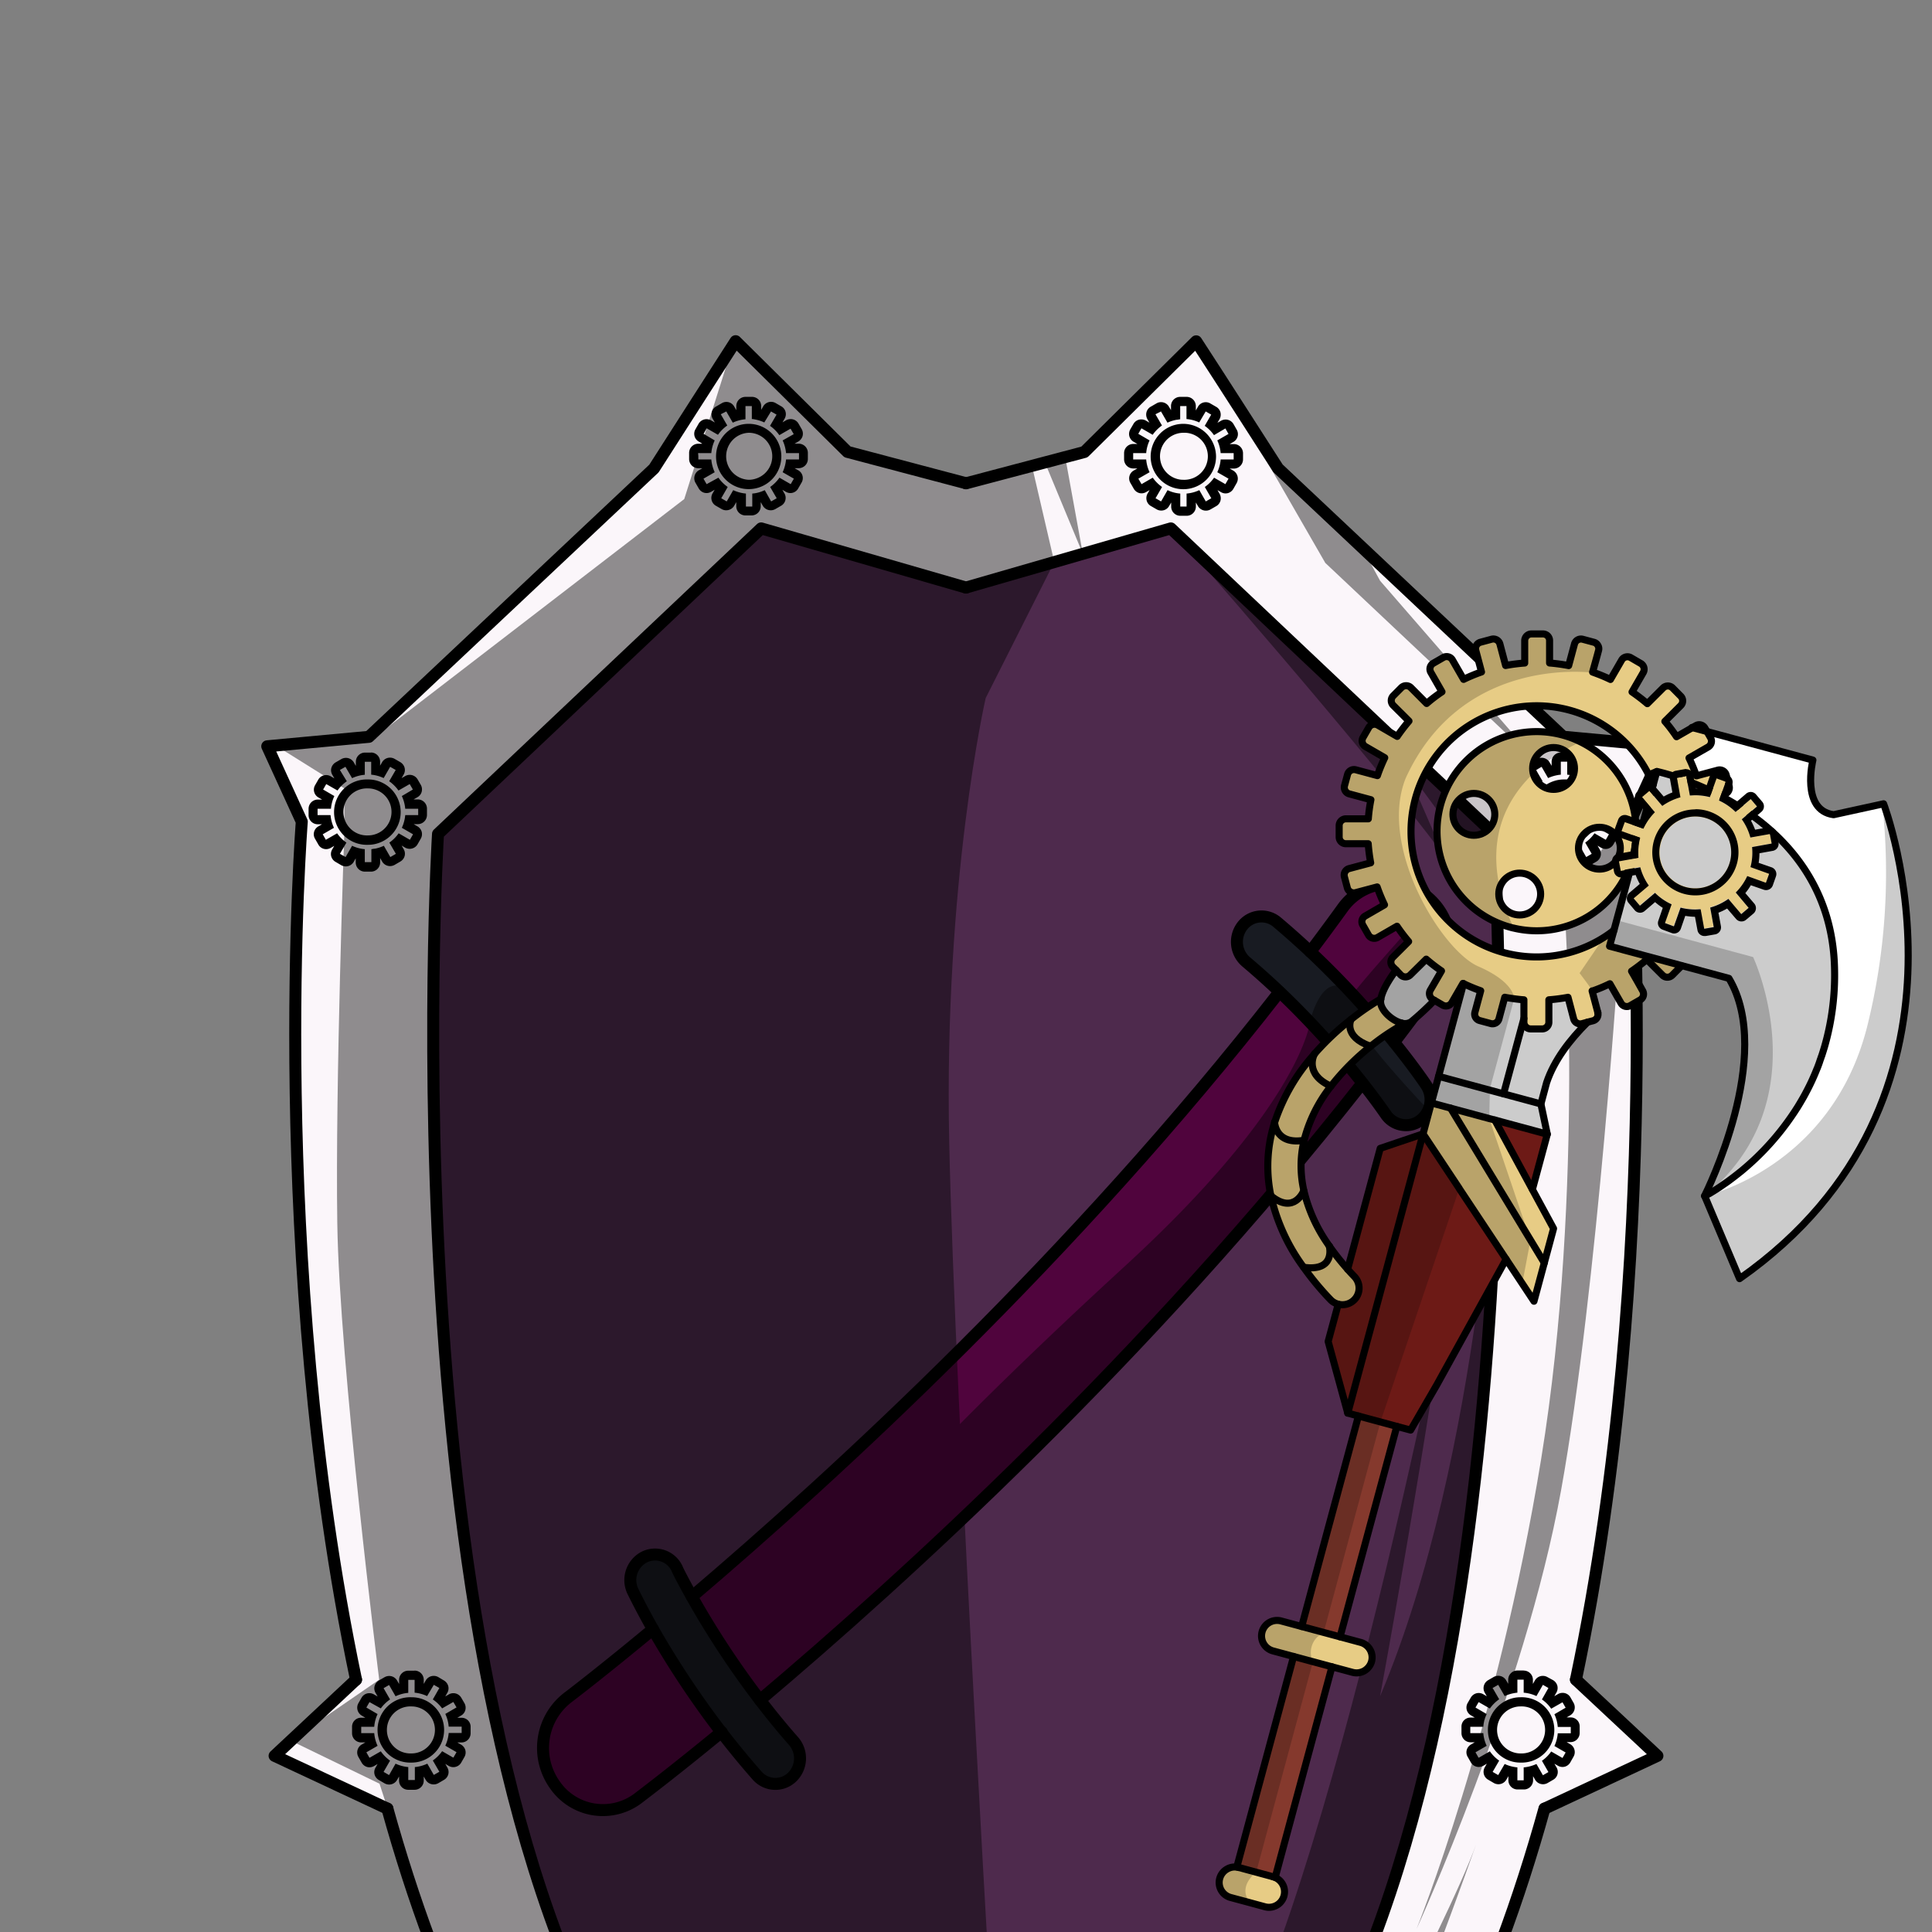 <svg xmlns="http://www.w3.org/2000/svg" viewBox="0 0 432 432">
  <rect x="0" y="0" width="432" height="432" fill="#808080" stroke="none"/>
  <defs>
    <style>.GUNDAN_WEAPON_WEAPON_BACK_GUNDAN_WEAPON-06_cls-1{isolation:isolate;}.GUNDAN_WEAPON_WEAPON_BACK_GUNDAN_WEAPON-06_cls-2{fill:#50043d;}.GUNDAN_WEAPON_WEAPON_BACK_GUNDAN_WEAPON-06_cls-3{fill:#181b22;}.GUNDAN_WEAPON_WEAPON_BACK_GUNDAN_WEAPON-06_cls-4{fill:#fbf6fa;}.GUNDAN_WEAPON_WEAPON_BACK_GUNDAN_WEAPON-06_cls-5{fill:#4e2a4d;}.GUNDAN_WEAPON_WEAPON_BACK_GUNDAN_WEAPON-06_cls-13,.GUNDAN_WEAPON_WEAPON_BACK_GUNDAN_WEAPON-06_cls-6{fill:none;stroke:#000;stroke-linecap:round;stroke-linejoin:round;}.GUNDAN_WEAPON_WEAPON_BACK_GUNDAN_WEAPON-06_cls-6{stroke-width:2.68px;}.GUNDAN_WEAPON_WEAPON_BACK_GUNDAN_WEAPON-06_cls-7{opacity:0.43;}.GUNDAN_WEAPON_WEAPON_BACK_GUNDAN_WEAPON-06_cls-14,.GUNDAN_WEAPON_WEAPON_BACK_GUNDAN_WEAPON-06_cls-7{mix-blend-mode:multiply;}.GUNDAN_WEAPON_WEAPON_BACK_GUNDAN_WEAPON-06_cls-8{fill:#e7cc85;}.GUNDAN_WEAPON_WEAPON_BACK_GUNDAN_WEAPON-06_cls-9{fill:#85392d;}.GUNDAN_WEAPON_WEAPON_BACK_GUNDAN_WEAPON-06_cls-10{fill:#6d1a16;}.GUNDAN_WEAPON_WEAPON_BACK_GUNDAN_WEAPON-06_cls-11{fill:#ccc;}.GUNDAN_WEAPON_WEAPON_BACK_GUNDAN_WEAPON-06_cls-12{fill:#fff;}.GUNDAN_WEAPON_WEAPON_BACK_GUNDAN_WEAPON-06_cls-13{stroke-width:1.58px;}.GUNDAN_WEAPON_WEAPON_BACK_GUNDAN_WEAPON-06_cls-14{opacity:0.2;}</style>
  </defs>
  <g class="GUNDAN_WEAPON_WEAPON_BACK_GUNDAN_WEAPON-06_cls-1">
    <g id="Shield">
      <path class="GUNDAN_WEAPON_WEAPON_BACK_GUNDAN_WEAPON-06_cls-2" d="M126.93,379.63A14.22,14.22,0,0,0,124,399a13.05,13.05,0,0,0,18.71,3.08c1-.78,7.84-5.92,18.65-14.82a204.53,204.53,0,0,1-15.29-23C134.34,374,127.2,379.43,126.93,379.63Z" />
      <path class="GUNDAN_WEAPON_WEAPON_BACK_GUNDAN_WEAPON-06_cls-2" d="M318.86,200.34a13.07,13.07,0,0,0-18.75,2.77Q296.57,208,293,212.8A201.55,201.55,0,0,1,311.68,233h0c3.35-4.37,6.62-8.78,9.85-13.24A14.24,14.24,0,0,0,318.86,200.34Z" />
      <path class="GUNDAN_WEAPON_WEAPON_BACK_GUNDAN_WEAPON-06_cls-2" d="M286.08,221.8C240,281,186.48,330,154.73,357a197.42,197.42,0,0,0,15.2,23.14c31.92-26.93,86.44-76.5,134.7-137.95A192.41,192.41,0,0,0,286.08,221.8Z" />
      <path class="GUNDAN_WEAPON_WEAPON_BACK_GUNDAN_WEAPON-06_cls-3" d="M169.93,380.14A197.42,197.42,0,0,1,154.73,357c-2.1-3.76-3.22-6.09-3.27-6.2a5.42,5.42,0,0,0-7.37-2.63,5.81,5.81,0,0,0-2.54,7.65c.17.33,1.68,3.52,4.49,8.48a204.53,204.53,0,0,0,15.29,23c2.42,3.19,5.09,6.46,8,9.72a5.42,5.42,0,0,0,4.09,1.86,5.34,5.34,0,0,0,3.71-1.49,5.86,5.86,0,0,0,.35-8.08C174.73,386.24,172.22,383.16,169.93,380.14Z" />
      <path class="GUNDAN_WEAPON_WEAPON_BACK_GUNDAN_WEAPON-06_cls-3" d="M318.9,242.68c-.24-.35-2.75-4.1-7.22-9.64A201.55,201.55,0,0,0,293,212.8c-2.33-2.18-4.8-4.39-7.4-6.58a5.39,5.39,0,0,0-7.76.85,5.87,5.87,0,0,0,.81,8c2.62,2.21,5.13,4.46,7.48,6.69a192.41,192.41,0,0,1,18.55,20.39c3.29,4.18,5.12,6.89,5.2,7a5.43,5.43,0,0,0,4.53,2.47,5.25,5.25,0,0,0,3.13-1A5.85,5.85,0,0,0,318.9,242.68Z" />
      <path class="GUNDAN_WEAPON_WEAPON_BACK_GUNDAN_WEAPON-06_cls-4" d="M372.24,166.87l-7.72,16.86s7.68,97.56-12.13,191.85l18.21,17-25.22,11.8c-11.34,40.69-28.7,78.74-55,105.63-16.25-13.74-19.76-15.94-19.76-15.94H161.42s-3.51,2.2-19.76,15.94c-26.34-26.89-43.7-64.94-55-105.63L61.4,392.61l18.21-17C59.8,281.29,67.48,183.73,67.48,183.73l-7.72-16.86,22.72-2.11,63.75-60C153.78,93,156.94,88,164.49,76.29l25,24.75,26.47,7,26.47-7,25-24.75C275.06,88,278.22,93,285.77,104.73l63.75,60ZM288.61,470.68c57.64-86.2,45.45-284.21,45.45-284.21L261.8,118.15,216,131.38l-45.8-13.23L97.94,186.47s-12.19,198,45.44,284.21c36.08,0,72.62-1.18,72.62-1.18S252.54,470.68,288.61,470.68Z" />
      <path class="GUNDAN_WEAPON_WEAPON_BACK_GUNDAN_WEAPON-06_cls-5" d="M334.06,186.47s12.19,198-45.45,284.21c-36.07,0-72.61-1.18-72.61-1.18s-36.54,1.18-72.62,1.18c-57.63-86.2-45.44-284.21-45.44-284.21l72.26-68.32L216,131.38l45.8-13.23Zm-12.52,33.32a14.24,14.24,0,0,0-2.68-19.45,13.07,13.07,0,0,0-18.75,2.77Q296.57,208,293,212.8c-2.33-2.18-4.8-4.39-7.4-6.58a5.39,5.39,0,0,0-7.76.85,5.87,5.87,0,0,0,.81,8c2.62,2.21,5.13,4.46,7.48,6.69C240,281,186.48,330,154.73,357c-2.1-3.76-3.22-6.09-3.27-6.2a5.42,5.42,0,0,0-7.37-2.63,5.81,5.81,0,0,0-2.54,7.65c.17.33,1.68,3.52,4.49,8.48-11.7,9.71-18.84,15.13-19.11,15.33A14.22,14.22,0,0,0,124,399a13.05,13.05,0,0,0,18.71,3.08c1-.78,7.84-5.92,18.65-14.82,2.42,3.19,5.09,6.46,8,9.72a5.42,5.42,0,0,0,4.09,1.86,5.34,5.34,0,0,0,3.71-1.49,5.86,5.86,0,0,0,.35-8.08c-2.71-3.07-5.22-6.15-7.51-9.17,31.92-26.93,86.44-76.5,134.7-137.95,3.29,4.18,5.12,6.89,5.2,7a5.43,5.43,0,0,0,4.53,2.47,5.25,5.25,0,0,0,3.13-1,5.85,5.85,0,0,0,1.41-7.95c-.24-.35-2.75-4.1-7.22-9.64h0C315,228.66,318.31,224.25,321.54,219.79Z" />
      <path class="GUNDAN_WEAPON_WEAPON_BACK_GUNDAN_WEAPON-06_cls-6" d="M293,212.8q3.62-4.8,7.16-9.69a13.07,13.07,0,0,1,18.75-2.77,14.24,14.24,0,0,1,2.68,19.45c-3.23,4.46-6.5,8.87-9.85,13.24" />
      <path class="GUNDAN_WEAPON_WEAPON_BACK_GUNDAN_WEAPON-06_cls-6" d="M154.73,357c31.75-27,85.25-76,131.35-135.2" />
      <path class="GUNDAN_WEAPON_WEAPON_BACK_GUNDAN_WEAPON-06_cls-6" d="M169.93,380.14c31.92-26.93,86.44-76.5,134.7-137.95" />
      <path class="GUNDAN_WEAPON_WEAPON_BACK_GUNDAN_WEAPON-06_cls-6" d="M146,364.3c-11.7,9.71-18.84,15.13-19.11,15.33A14.22,14.22,0,0,0,124,399a13.05,13.05,0,0,0,18.71,3.08c1-.78,7.84-5.92,18.65-14.82" />
      <path class="GUNDAN_WEAPON_WEAPON_BACK_GUNDAN_WEAPON-06_cls-6" d="M169.93,380.14c2.29,3,4.8,6.1,7.51,9.17a5.86,5.86,0,0,1-.35,8.08,5.34,5.34,0,0,1-3.71,1.49,5.42,5.42,0,0,1-4.09-1.86c-2.87-3.26-5.54-6.53-8-9.72a204.53,204.53,0,0,1-15.29-23c-2.81-5-4.32-8.15-4.49-8.48a5.81,5.81,0,0,1,2.54-7.65,5.42,5.42,0,0,1,7.37,2.63c0,.11,1.17,2.44,3.27,6.2A197.42,197.42,0,0,0,169.93,380.14Z" />
      <path class="GUNDAN_WEAPON_WEAPON_BACK_GUNDAN_WEAPON-06_cls-6" d="M311.68,233c4.47,5.54,7,9.29,7.22,9.64a5.85,5.85,0,0,1-1.41,7.95,5.25,5.25,0,0,1-3.13,1,5.43,5.43,0,0,1-4.53-2.47c-.08-.1-1.91-2.81-5.2-7a192.41,192.41,0,0,0-18.55-20.39c-2.35-2.23-4.86-4.48-7.48-6.69a5.87,5.87,0,0,1-.81-8,5.39,5.39,0,0,1,7.76-.85c2.6,2.19,5.07,4.4,7.4,6.58A201.55,201.55,0,0,1,311.68,233Z" />
      <path class="GUNDAN_WEAPON_WEAPON_BACK_GUNDAN_WEAPON-06_cls-6" d="M86.62,404.41c11.34,40.69,28.7,78.74,55,105.63,16.25-13.74,19.76-15.94,19.76-15.94H216" />
      <path class="GUNDAN_WEAPON_WEAPON_BACK_GUNDAN_WEAPON-06_cls-6" d="M79.61,375.58C59.8,281.29,67.48,183.73,67.48,183.73l-7.72-16.86,22.72-2.11,63.75-60C153.78,93,156.94,88,164.49,76.29l25,24.75,26.47,7" />
      <polyline class="GUNDAN_WEAPON_WEAPON_BACK_GUNDAN_WEAPON-06_cls-6" points="86.63 404.41 61.4 392.61 79.61 375.58" />
      <path class="GUNDAN_WEAPON_WEAPON_BACK_GUNDAN_WEAPON-06_cls-6" d="M216,131.38l-45.8-13.23L97.94,186.47s-12.19,198,45.44,284.21c36.08,0,72.62-1.18,72.62-1.18" />
      <path class="GUNDAN_WEAPON_WEAPON_BACK_GUNDAN_WEAPON-06_cls-6" d="M216,494.1h54.58s3.51,2.2,19.76,15.94c26.34-26.89,43.7-64.94,55-105.63" />
      <path class="GUNDAN_WEAPON_WEAPON_BACK_GUNDAN_WEAPON-06_cls-6" d="M216,108.07l26.47-7,25-24.75C275.06,88,278.22,93,285.77,104.73l63.75,60,22.72,2.11-7.72,16.86s7.68,97.56-12.13,191.85" />
      <polyline class="GUNDAN_WEAPON_WEAPON_BACK_GUNDAN_WEAPON-06_cls-6" points="352.38 375.58 370.6 392.61 345.38 404.41" />
      <path class="GUNDAN_WEAPON_WEAPON_BACK_GUNDAN_WEAPON-06_cls-6" d="M216,131.38l45.8-13.23,72.26,68.32s12.19,198-45.45,284.21c-36.07,0-72.61-1.18-72.61-1.18" />
      <path d="M168.11,90.8v2.9c.27,0,.53.06.79.11a8.45,8.45,0,0,1,2,.65L172.4,92l1.24.71-1.46,2.51a8.56,8.56,0,0,1,2.08,2.08l2.51-1.45.71,1.23L175,98.48a8.41,8.41,0,0,1,.76,2.84h2.9v1.42h-2.9a8.59,8.59,0,0,1-.76,2.85l2.51,1.44-.71,1.23-2.51-1.45a8.56,8.56,0,0,1-2.08,2.08l1.46,2.52-1.24.71L171,109.6a8.06,8.06,0,0,1-2,.66,6.82,6.82,0,0,1-.79.1v2.9h-1.42v-2.9a8.47,8.47,0,0,1-2.84-.76l-1.45,2.52-1.23-.71,1.45-2.52a8.56,8.56,0,0,1-2.08-2.08L158,108.26l-.7-1.23,2.51-1.44a8.59,8.59,0,0,1-.76-2.85h-2.9v-1.42h2.9a8.41,8.41,0,0,1,.76-2.84L157.32,97l.7-1.23,2.52,1.45a8.56,8.56,0,0,1,2.08-2.08l-1.45-2.51L162.4,92l1.45,2.51a8.24,8.24,0,0,1,2.84-.76V90.8h1.42m0-2.06h-1.42a2.05,2.05,0,0,0-2.05,2.06v.92l-.46-.8a2,2,0,0,0-2.81-.75l-1.23.71a2,2,0,0,0-.75,2.81l.46.79L159,94a2.08,2.08,0,0,0-1-.27,2.05,2.05,0,0,0-1.78,1l-.7,1.23a2,2,0,0,0,.75,2.79l.8.47h-.92a2.05,2.05,0,0,0-2.06,2v1.42a2.06,2.06,0,0,0,2.06,2.06h.91l-.79.45a2.06,2.06,0,0,0-.76,2.8l.71,1.23a2.07,2.07,0,0,0,1.24,1,2.5,2.5,0,0,0,.54.07,2,2,0,0,0,1-.28l.8-.46-.46.8a2,2,0,0,0-.21,1.56,2,2,0,0,0,1,1.25l1.23.71a2.07,2.07,0,0,0,2.81-.75l.46-.8v.91a2.05,2.05,0,0,0,2.05,2.06h1.42a2.05,2.05,0,0,0,2-2.06v-.91l.46.8a2.07,2.07,0,0,0,2.81.75l1.23-.71a2,2,0,0,0,1-1.25,2,2,0,0,0-.21-1.56l-.45-.79.78.45a2,2,0,0,0,1,.28,1.88,1.88,0,0,0,.53-.07,2,2,0,0,0,1.25-1l.71-1.23a2,2,0,0,0-.75-2.81l-.79-.45h.91a2.06,2.06,0,0,0,2.06-2.06v-1.42a2.05,2.05,0,0,0-2.06-2h-.92l.8-.46a2.11,2.11,0,0,0,1-1.25,2.07,2.07,0,0,0-.21-1.56l-.71-1.23a2,2,0,0,0-1.78-1,2.08,2.08,0,0,0-1,.27l-.79.46.45-.79a2,2,0,0,0-.75-2.81l-1.23-.71a2,2,0,0,0-1-.28,2.05,2.05,0,0,0-1.78,1l-.46.8V90.8a2.05,2.05,0,0,0-2-2.06Z" />
      <path d="M167.4,96.77a5.25,5.25,0,0,1,1.5,10.29,4.9,4.9,0,0,1-1.5.22,5.26,5.26,0,0,1,0-10.51m0-2a7.3,7.3,0,1,0,2.08.3,7.32,7.32,0,0,0-2.08-.3Z" />
      <path d="M83,170.31v2.91a6.83,6.83,0,0,1,.79.11,8.45,8.45,0,0,1,2,.65l1.45-2.52,1.24.71-1.46,2.52a8.52,8.52,0,0,1,2.08,2.07l2.51-1.44.71,1.22L89.85,178a8.41,8.41,0,0,1,.76,2.84h2.9v1.42h-2.9a8.53,8.53,0,0,1-.76,2.84l2.51,1.45-.71,1.23-2.51-1.45a8.56,8.56,0,0,1-2.08,2.08l1.46,2.51-1.24.72-1.45-2.52a8.45,8.45,0,0,1-2,.65c-.26,0-.52.08-.79.11v2.9H81.57v-2.9a8.47,8.47,0,0,1-2.84-.76l-1.45,2.52L76,190.92l1.46-2.51a8.56,8.56,0,0,1-2.08-2.08l-2.52,1.45-.7-1.23,2.51-1.45a8.53,8.53,0,0,1-.76-2.84h-2.9v-1.42H74a8.41,8.41,0,0,1,.76-2.84l-2.51-1.46.7-1.22,2.52,1.44a8.52,8.52,0,0,1,2.08-2.07L76,172.17l1.24-.71L78.73,174a8.24,8.24,0,0,1,2.84-.76v-2.91H83m0-2.05H81.57a2.05,2.05,0,0,0-2,2.05v.93l-.46-.8a2.05,2.05,0,0,0-1.78-1,2.14,2.14,0,0,0-1,.27l-1.23.71a2.11,2.11,0,0,0-1,1.25,2,2,0,0,0,.21,1.56l.46.8-.81-.46a2,2,0,0,0-1-.28,2,2,0,0,0-1.78,1l-.7,1.22a2,2,0,0,0,.75,2.8l.8.46h-.92A2.06,2.06,0,0,0,69,180.84v1.42a2.05,2.05,0,0,0,2.06,2.05H72l-.79.46a2,2,0,0,0-.76,2.79l.71,1.24a2,2,0,0,0,1.24,1,2,2,0,0,0,.54.07,2.09,2.09,0,0,0,1-.27l.8-.46-.46.8a2,2,0,0,0-.21,1.56,2.06,2.06,0,0,0,1,1.24l1.23.72a2.14,2.14,0,0,0,1,.27,2.05,2.05,0,0,0,1.78-1l.46-.8v.92a2.05,2.05,0,0,0,2,2.05H83A2.05,2.05,0,0,0,85,192.78v-.92l.46.8a2.05,2.05,0,0,0,1.78,1,2.14,2.14,0,0,0,1-.27l1.23-.72a2.06,2.06,0,0,0,1-1.24,2,2,0,0,0-.21-1.56l-.46-.8.79.46a2.09,2.09,0,0,0,1,.27,1.88,1.88,0,0,0,.53-.07,2,2,0,0,0,1.25-.95l.71-1.24a2.07,2.07,0,0,0,.21-1.56,2.09,2.09,0,0,0-1-1.24l-.79-.46h.91a2.05,2.05,0,0,0,2.06-2.05v-1.42a2.06,2.06,0,0,0-2.06-2.06h-.92l.8-.46a2,2,0,0,0,1-1.25,2.08,2.08,0,0,0-.21-1.56l-.71-1.22a2.05,2.05,0,0,0-1.78-1,2,2,0,0,0-1,.28l-.79.45.45-.79a2,2,0,0,0,.21-1.56,2.11,2.11,0,0,0-1-1.25l-1.23-.71a2.14,2.14,0,0,0-1-.27,2.05,2.05,0,0,0-1.78,1l-.46.8v-.93A2.05,2.05,0,0,0,83,168.26Z" />
      <path d="M82.28,176.29a5,5,0,0,1,1.5.22,5.25,5.25,0,0,1,0,10.07,5,5,0,0,1-1.5.22,5.26,5.26,0,1,1,0-10.51m0-2a7.31,7.31,0,1,0,0,14.61,7,7,0,0,0,2.11-.31,7.31,7.31,0,0,0,0-14,7,7,0,0,0-2.08-.3Z" />
      <path d="M92.71,375.58v2.91a6.83,6.83,0,0,1,.79.11,8.45,8.45,0,0,1,2,.65L97,376.73l1.24.71L96.78,380A8.52,8.52,0,0,1,98.86,382l2.51-1.44.71,1.22-2.51,1.46a8.18,8.18,0,0,1,.76,2.84h2.9v1.42h-2.9a8.3,8.3,0,0,1-.76,2.84l2.51,1.45-.71,1.23-2.51-1.45a8.56,8.56,0,0,1-2.08,2.08l1.46,2.52-1.24.71-1.45-2.52a8.45,8.45,0,0,1-2,.65,6.83,6.83,0,0,1-.79.11v2.9H91.29v-2.9a8.47,8.47,0,0,1-2.84-.76L87,396.91l-1.23-.71,1.45-2.52a8.35,8.35,0,0,1-2.07-2.08l-2.53,1.45-.7-1.23,2.51-1.45a8.29,8.29,0,0,1-.75-2.84H80.77v-1.42h2.91a8.17,8.17,0,0,1,.75-2.84l-2.51-1.46.7-1.22L85.15,382A8.31,8.31,0,0,1,87.22,380l-1.45-2.52,1.23-.71,1.45,2.52a8.24,8.24,0,0,1,2.84-.76v-2.91h1.42m0-2.05H91.29a2.05,2.05,0,0,0-2.05,2.05v.93l-.46-.8a2.05,2.05,0,0,0-1.78-1,2.14,2.14,0,0,0-1,.27l-1.23.71a2.11,2.11,0,0,0-1,1.25,2,2,0,0,0,.21,1.56l.46.8-.81-.46a2,2,0,0,0-1-.28,2,2,0,0,0-1.78,1l-.7,1.22a2.06,2.06,0,0,0,.75,2.8l.8.47h-.92a2,2,0,0,0-2.06,2.05v1.42a2.05,2.05,0,0,0,2.06,2.05h.91l-.79.46a2.05,2.05,0,0,0-.76,2.79l.71,1.24a2.06,2.06,0,0,0,1.24,1,2,2,0,0,0,.54.07,2.09,2.09,0,0,0,1-.27l.8-.46-.46.8a2,2,0,0,0-.21,1.56,2.06,2.06,0,0,0,1,1.24l1.23.72a2.14,2.14,0,0,0,1,.27,2.05,2.05,0,0,0,1.78-1l.46-.8v.92a2.05,2.05,0,0,0,2.05,2.05h1.42a2.05,2.05,0,0,0,2.05-2.05v-.92l.46.8A2.08,2.08,0,0,0,97,399a2.1,2.1,0,0,0,1-.27l1.23-.72a2.06,2.06,0,0,0,1-1.24,2,2,0,0,0-.21-1.56l-.45-.8.78.46a2.09,2.09,0,0,0,1,.27,1.88,1.88,0,0,0,.53-.07,2,2,0,0,0,1.25-.95l.71-1.24a2.07,2.07,0,0,0,.21-1.56,2.09,2.09,0,0,0-1-1.24l-.79-.46h.91a2.05,2.05,0,0,0,2.06-2.05v-1.42a2,2,0,0,0-2.06-2.05h-.92l.8-.47a2,2,0,0,0,1-1.25,2.08,2.08,0,0,0-.21-1.56l-.71-1.22a2.05,2.05,0,0,0-1.78-1,2,2,0,0,0-1,.28l-.79.45.45-.79a2,2,0,0,0,.21-1.56,2.11,2.11,0,0,0-1-1.25L98,375a2.1,2.1,0,0,0-1-.27,2.08,2.08,0,0,0-1.79,1l-.46.8v-.93a2.05,2.05,0,0,0-2.05-2.05Z" />
      <path d="M92,381.56a4.89,4.89,0,0,1,1.49.22,5.25,5.25,0,0,1,0,10.07,4.89,4.89,0,0,1-1.49.22,5.26,5.26,0,1,1,0-10.51m0-2.05a7.31,7.31,0,1,0,0,14.61,7,7,0,0,0,2.1-.31,7.31,7.31,0,0,0,0-14,7,7,0,0,0-2.07-.3Z" />
      <path d="M265.3,90.8v2.9a8.24,8.24,0,0,1,2.85.76L269.6,92l1.23.71-1.45,2.51a8.35,8.35,0,0,1,2.07,2.08L274,95.8l.7,1.23-2.51,1.45a8.17,8.17,0,0,1,.75,2.84h2.91v1.42h-2.91a8.34,8.34,0,0,1-.75,2.85l2.51,1.44-.7,1.23-2.53-1.45a8.35,8.35,0,0,1-2.07,2.08l1.45,2.52-1.23.71-1.45-2.52a8.46,8.46,0,0,1-2.85.76v2.9h-1.41v-2.9a6.82,6.82,0,0,1-.79-.1,7.93,7.93,0,0,1-2.05-.66l-1.45,2.52-1.24-.71,1.46-2.52a8.56,8.56,0,0,1-2.08-2.08l-2.51,1.45-.71-1.23,2.51-1.44a8.36,8.36,0,0,1-.76-2.85h-2.91v-1.42h2.91a8.18,8.18,0,0,1,.76-2.84L254.52,97l.71-1.23,2.51,1.45a8.56,8.56,0,0,1,2.08-2.08l-1.46-2.51L259.6,92l1.45,2.51a8.31,8.31,0,0,1,2.05-.65c.26,0,.52-.08.79-.11V90.8h1.41m0-2.06h-1.41a2.05,2.05,0,0,0-2.05,2.06v.92l-.47-.8a2.05,2.05,0,0,0-1.78-1,2,2,0,0,0-1,.28l-1.23.71a2,2,0,0,0-1,1.25,2.08,2.08,0,0,0,.2,1.56l.46.79-.79-.46a2.08,2.08,0,0,0-1-.27,2,2,0,0,0-1.78,1L252.74,96a2.07,2.07,0,0,0-.21,1.56,2.11,2.11,0,0,0,1,1.25l.8.46h-.93a2.05,2.05,0,0,0-2.05,2v1.42a2.05,2.05,0,0,0,2.05,2.06h.92l-.79.45a2,2,0,0,0-.75,2.81l.71,1.23a2.06,2.06,0,0,0,1.24,1,2,2,0,0,0,.54.07,2,2,0,0,0,1-.28l.79-.45-.46.79a2.07,2.07,0,0,0-.2,1.56,2,2,0,0,0,1,1.25l1.23.71a2,2,0,0,0,1,.27,2,2,0,0,0,1.78-1l.47-.8v.91a2.05,2.05,0,0,0,2.05,2.06h1.41a2.06,2.06,0,0,0,2.06-2.06v-.91l.46.8a2.07,2.07,0,0,0,2.81.75l1.23-.71a2,2,0,0,0,1-1.25,2.07,2.07,0,0,0-.21-1.56l-.46-.8.8.46a2,2,0,0,0,1,.28,2.5,2.5,0,0,0,.54-.07,2.07,2.07,0,0,0,1.24-1l.7-1.23a2.07,2.07,0,0,0-.75-2.8l-.79-.45h.91a2.06,2.06,0,0,0,2.06-2.06v-1.42a2.05,2.05,0,0,0-2.06-2h-.92l.8-.47a2,2,0,0,0,.75-2.79l-.7-1.23a2.05,2.05,0,0,0-1.78-1,2.08,2.08,0,0,0-1,.27l-.81.46.46-.79a2.08,2.08,0,0,0,.21-1.56,2,2,0,0,0-1-1.25l-1.23-.71a2,2,0,0,0-2.81.75l-.46.8V90.8a2.06,2.06,0,0,0-2.06-2.06Z" />
      <path d="M264.59,96.77a5.26,5.26,0,1,1,0,10.51,4.89,4.89,0,0,1-1.49-.22,5.26,5.26,0,0,1,1.49-10.29m0-2a7.31,7.31,0,1,0,7.32,7.31,7.36,7.36,0,0,0-7.32-7.31Z" />
      <path d="M350.43,170.31v2.91a8.24,8.24,0,0,1,2.84.76l1.45-2.52,1.23.71-1.45,2.52a8.31,8.31,0,0,1,2.07,2.07l2.53-1.44.7,1.22L357.29,178a8.17,8.17,0,0,1,.75,2.84H361v1.42H358a8.29,8.29,0,0,1-.75,2.84l2.51,1.45-.7,1.23-2.53-1.45a8.35,8.35,0,0,1-2.07,2.08l1.45,2.51-1.23.72-1.45-2.52a8.47,8.47,0,0,1-2.84.76v2.9H349v-2.9c-.27,0-.53-.06-.79-.11a8.45,8.45,0,0,1-2.05-.65l-1.45,2.52-1.24-.72,1.46-2.51a8.56,8.56,0,0,1-2.08-2.08l-2.51,1.45-.71-1.23,2.51-1.45a8.3,8.3,0,0,1-.76-2.84h-2.9v-1.42h2.9a8.18,8.18,0,0,1,.76-2.84l-2.51-1.46.71-1.22,2.51,1.44a8.52,8.52,0,0,1,2.08-2.07l-1.46-2.52,1.24-.71,1.45,2.52a8.45,8.45,0,0,1,2.05-.65,6.83,6.83,0,0,1,.79-.11v-2.91h1.42m0-2.05H349a2.05,2.05,0,0,0-2.05,2.05v.93l-.47-.8a2.05,2.05,0,0,0-1.78-1,2.1,2.1,0,0,0-1,.27l-1.23.71a2.11,2.11,0,0,0-1,1.25,2.07,2.07,0,0,0,.2,1.56l.46.79-.79-.45a2,2,0,0,0-1-.28,2.05,2.05,0,0,0-1.78,1l-.71,1.22a2.08,2.08,0,0,0-.21,1.56,2,2,0,0,0,1,1.25l.8.46h-.92a2.06,2.06,0,0,0-2.06,2.06v1.42a2.05,2.05,0,0,0,2.06,2.05h.91l-.79.46a2.09,2.09,0,0,0-1,1.24,2,2,0,0,0,.21,1.56l.71,1.24a2,2,0,0,0,1.25.95,1.88,1.88,0,0,0,.53.07,2.09,2.09,0,0,0,1-.27l.78-.46-.46.8a2,2,0,0,0,.76,2.8l1.23.72a2.1,2.1,0,0,0,1,.27,2.05,2.05,0,0,0,1.78-1l.47-.8v.92a2.05,2.05,0,0,0,2.05,2.05h1.42a2.05,2.05,0,0,0,2.05-2.05v-.92l.46.8a2.05,2.05,0,0,0,1.78,1,2.14,2.14,0,0,0,1-.27l1.23-.72a2.06,2.06,0,0,0,1-1.24,2,2,0,0,0-.21-1.56l-.46-.8.8.46a2.09,2.09,0,0,0,1,.27,2,2,0,0,0,.54-.07,2.06,2.06,0,0,0,1.24-1l.71-1.24a2.05,2.05,0,0,0-.76-2.79l-.79-.46H361a2.05,2.05,0,0,0,2.06-2.05v-1.42a2.06,2.06,0,0,0-2.06-2.06H360l.8-.46a2.06,2.06,0,0,0,.75-2.8l-.7-1.22a2,2,0,0,0-1.78-1,2,2,0,0,0-1,.28l-.81.46.46-.8a2,2,0,0,0,.21-1.56,2.11,2.11,0,0,0-1-1.25l-1.23-.71a2.14,2.14,0,0,0-1-.27,2.05,2.05,0,0,0-1.78,1l-.46.8v-.93a2.05,2.05,0,0,0-2.05-2.05Z" />
      <path d="M349.71,176.29a5.26,5.26,0,1,1,0,10.51,4.89,4.89,0,0,1-1.49-.22,5.25,5.25,0,0,1,0-10.07,4.89,4.89,0,0,1,1.49-.22m0-2a7,7,0,0,0-2.1.31,7.31,7.31,0,0,0,0,14,7,7,0,0,0,2.07.3,7.31,7.31,0,1,0,0-14.61Z" />
      <path d="M340.7,375.58v2.91a8.24,8.24,0,0,1,2.85.76l1.45-2.52,1.23.71L344.78,380a8.31,8.31,0,0,1,2.07,2.07l2.53-1.44.7,1.22-2.51,1.46a8.17,8.17,0,0,1,.75,2.84h2.91v1.42h-2.91a8.29,8.29,0,0,1-.75,2.84l2.51,1.45-.7,1.23-2.53-1.45a8.35,8.35,0,0,1-2.07,2.08l1.45,2.52-1.23.71-1.45-2.52a8.46,8.46,0,0,1-2.85.76v2.9h-1.41v-2.9a6.83,6.83,0,0,1-.79-.11,8.31,8.31,0,0,1-2.05-.65L335,396.91l-1.24-.71,1.46-2.52a8.39,8.39,0,0,1-2.08-2.08l-2.51,1.45-.71-1.23,2.51-1.45a8.08,8.08,0,0,1-.76-2.84h-2.91v-1.42h2.91a8,8,0,0,1,.76-2.84l-2.51-1.46.71-1.22,2.51,1.44a8.35,8.35,0,0,1,2.08-2.07l-1.46-2.52,1.24-.71,1.45,2.52a8.31,8.31,0,0,1,2.05-.65,6.83,6.83,0,0,1,.79-.11v-2.91h1.41m0-2.05h-1.41a2.05,2.05,0,0,0-2.05,2.05v.93l-.47-.8a2.05,2.05,0,0,0-1.78-1,2.1,2.1,0,0,0-1,.27l-1.23.71a2.06,2.06,0,0,0-.76,2.81l.46.79-.79-.45a2,2,0,0,0-1-.28,2.05,2.05,0,0,0-1.78,1l-.71,1.22a2.08,2.08,0,0,0-.21,1.56,2,2,0,0,0,1,1.25l.8.47h-.93a2,2,0,0,0-2.05,2.05v1.42a2.05,2.05,0,0,0,2.05,2.05h.92l-.79.46a2.06,2.06,0,0,0-1,1.24,2,2,0,0,0,.21,1.56l.71,1.24a2,2,0,0,0,1.24.95,2,2,0,0,0,.54.07,2,2,0,0,0,1-.27l.79-.46-.46.8a2.07,2.07,0,0,0-.2,1.56,2,2,0,0,0,1,1.24l1.23.72a2.1,2.1,0,0,0,1,.27,2.05,2.05,0,0,0,1.78-1l.47-.8v.92a2.05,2.05,0,0,0,2.05,2.05h1.41a2.05,2.05,0,0,0,2.06-2.05v-.92l.46.8a2.05,2.05,0,0,0,1.78,1,2.08,2.08,0,0,0,1-.27l1.24-.72a2,2,0,0,0,.75-2.8l-.46-.8.8.46a2.09,2.09,0,0,0,1,.27,2,2,0,0,0,.54-.07,2.06,2.06,0,0,0,1.24-1l.7-1.24a2.05,2.05,0,0,0-.75-2.79l-.79-.46h.91a2.05,2.05,0,0,0,2-2.05v-1.42a2,2,0,0,0-2-2.05h-.92l.8-.47a2.06,2.06,0,0,0,.75-2.8l-.7-1.22a2,2,0,0,0-1.79-1,2,2,0,0,0-1,.28l-.81.46.46-.8a2.07,2.07,0,0,0,.21-1.56,2.11,2.11,0,0,0-1-1.25L346,375a2.08,2.08,0,0,0-1-.27,2.05,2.05,0,0,0-1.78,1l-.46.8v-.93a2.05,2.05,0,0,0-2.06-2.05Z" />
      <path d="M340,381.56a5.26,5.26,0,1,1,0,10.51,4.89,4.89,0,0,1-1.49-.22,5.25,5.25,0,0,1,0-10.07,4.89,4.89,0,0,1,1.49-.22m0-2.05a7,7,0,0,0-2.1.31,7.31,7.31,0,0,0,0,14,7,7,0,0,0,2.07.3,7.31,7.31,0,1,0,0-14.61Z" />
      <g class="GUNDAN_WEAPON_WEAPON_BACK_GUNDAN_WEAPON-06_cls-7">
        <polygon points="238.18 102.18 242.12 123.83 233.64 103.39 238.18 102.18" />
        <path d="M230.74,104.15l5,21.52L220.4,156.09s-9.4,41-8.15,99.4S222.81,469.7,222.81,469.7h6.87l6.07,25.19-74.33-.79L141.66,510s-20.89-20.77-39-60.13c-15-41.84-16-45.5-16-45.5l-1.8-5.53L65,389.21l19.79-13.63s-8.9-70.74-9.37-102S77,186,77,186v-9.71l-15.35-9.6,21.43-1.31L153,111.59l10.82-34.25,25.13,23.82,27.06,7Z" />
        <path d="M275.57,89.8l20.77,36.07,48.38,45.59-36.13-41.6-4-7.37S286.74,103.74,286,103.74,275.57,89.8,275.57,89.8Z" />
        <path d="M365,180.69l-15.26,20.77s4.74,64-5.12,124.68-27.88,105.19-27.88,105.19,24.13-52.71,32.33-98.15,13.12-122.67,13.12-122.67Z" />
        <path d="M269.17,494.1l21.6-2.21s32.93-61.57,39.31-79.54c-13.12,37.25-36,93.69-36,93.69l-2.69,4Z" />
        <path d="M320.39,201.75s-15.84,17.54-17.95,20.61c-6.58-6.77-9.49,5.94-9.49,5.94s-1.52,18.21-41.35,54.75-55.51,55.05-55.51,55.05l1.64,18.9s52.47-50.52,73.91-75.5,34.07-39.31,34.07-39.31,3.45,9.1,7.62,8.77a12.87,12.87,0,0,0,6.55-2.22s-14.22-14.94-15.69-18.92.44-5.56.44-5.56l7.06,8.77s11.42-10.89,12.12-18.15A21.62,21.62,0,0,0,320.39,201.75Z" />
        <path d="M261.8,118.15s45.09,51.29,61,73.08l-8.66-19.91,20.47,27.84-.56-12.69Z" />
        <path d="M334.74,246.28s-3.14,78.7-26.15,133c9.77-53.41,15.3-92.06,15.3-92.06s-28.72,148.07-54.72,183.31c15.93,0,19.44.1,19.44.1s24.8-37.7,34.42-95.1S334.74,246.28,334.74,246.28Z" />
      </g>
    </g>
    <g id="weapon_back" data-name="weapon back">
      <path class="GUNDAN_WEAPON_WEAPON_BACK_GUNDAN_WEAPON-06_cls-8" d="M284.67,419.65,277,417.58a3.45,3.45,0,0,0-2.63.35,3.46,3.46,0,0,0,.82,6.36l7.66,2.07a3.47,3.47,0,0,0,1.8-6.71Z" />
      <path class="GUNDAN_WEAPON_WEAPON_BACK_GUNDAN_WEAPON-06_cls-8" d="M304.23,367.24,299.64,366l-8.58-2.31-4.6-1.24a3.47,3.47,0,1,0-1.81,6.7l4.6,1.24,8.58,2.31,4.6,1.24a3.46,3.46,0,0,0,2.63-.34,3.52,3.52,0,0,0,1.63-2.11A3.48,3.48,0,0,0,304.23,367.24Z" />
      <polygon class="GUNDAN_WEAPON_WEAPON_BACK_GUNDAN_WEAPON-06_cls-9" points="276.56 417.46 277.02 417.58 284.67 419.65 285.14 419.77 297.83 372.7 289.25 370.39 276.56 417.46" />
      <rect class="GUNDAN_WEAPON_WEAPON_BACK_GUNDAN_WEAPON-06_cls-9" x="277.32" y="336.87" width="48.75" height="8.89" transform="translate(-106.38 543.77) rotate(-74.91)" />
      <path class="GUNDAN_WEAPON_WEAPON_BACK_GUNDAN_WEAPON-06_cls-10" d="M308.62,256.78l-7.28,27c.49.57,1,1.13,1.55,1.69a3.71,3.71,0,0,1-3.66,6.13L297,300l4.38,16,2.39.64,8.58,2.31,3.09.84,5.86-10.12,15.49-28.09-18.57-28Z" />
      <polygon class="GUNDAN_WEAPON_WEAPON_BACK_GUNDAN_WEAPON-06_cls-10" points="334.24 250.44 342.64 265.96 342.65 265.95 345.98 253.61 334.24 250.44" />
      <path class="GUNDAN_WEAPON_WEAPON_BACK_GUNDAN_WEAPON-06_cls-11" d="M319.78,221.4l2.5-4.31a36.37,36.37,0,0,1-3.41-2.63L315.34,218a1.51,1.51,0,0,1-2.13,0l-1-1.05s-3,3.82-3.41,6.49a2.65,2.65,0,0,0,0,1.09c.39,1.79,2.64,3.75,4.6,4.25a2.56,2.56,0,0,0,2.18-.27,62.58,62.58,0,0,0,5.18-4.8l-.4-.22A1.53,1.53,0,0,1,319.78,221.4Z" />
      <path class="GUNDAN_WEAPON_WEAPON_BACK_GUNDAN_WEAPON-06_cls-11" d="M345.83,242.07c1.68-5,5.19-9.58,9.15-13.51l-1.25.34a1.52,1.52,0,0,1-1.85-1.06L350.61,223a41.07,41.07,0,0,1-4.28.56v5a1.51,1.51,0,0,1-1.51,1.51h-2.56a1.52,1.52,0,0,1-1.51-1.51v-5a35.38,35.38,0,0,1-4.28-.57l-1.3,4.83a1.48,1.48,0,0,1-1.83,1.05l-2.48-.67a1.5,1.5,0,0,1-1.07-1.83l1.3-4.83a38.06,38.06,0,0,1-3.83-1.59l-5.59,20.73-1.61,6,4.29,1.16,9.89,2.66L346,253.61l-1.43-6.77Z" />
      <path class="GUNDAN_WEAPON_WEAPON_BACK_GUNDAN_WEAPON-06_cls-8" d="M302.89,285.5c-.54-.56-1.06-1.12-1.55-1.69a55.79,55.79,0,0,1-4.1-5.17h0a35,35,0,0,1-5.7-12.39,24.81,24.81,0,0,1-.37-9.11q.16-1.1.42-2.16a32.4,32.4,0,0,1,6-12.09,52.76,52.76,0,0,1,8.85-8.9,50.3,50.3,0,0,1,5.58-3.93,3.8,3.8,0,0,0,1.34-1.3c-2-.5-4.21-2.46-4.6-4.25a2.65,2.65,0,0,1,0-1.09,2.49,2.49,0,0,0-.4.2,55,55,0,0,0-6.26,4.33,60.61,60.61,0,0,0-8.16,7.69l0,0A42.83,42.83,0,0,0,285,251a33,33,0,0,0-1.16,5,32.21,32.21,0,0,0,.33,11.37h0a42.56,42.56,0,0,0,7.32,16,63.56,63.56,0,0,0,6,7.23,3.57,3.57,0,0,0,1.72,1,3.71,3.71,0,0,0,3.66-6.13Z" />
      <polygon class="GUNDAN_WEAPON_WEAPON_BACK_GUNDAN_WEAPON-06_cls-8" points="334.24 250.44 324.35 247.78 320.06 246.62 318.2 253.54 336.77 281.56 343 290.96 345.31 282.38 347.38 274.7 342.64 265.96 334.24 250.44" />
      <path class="GUNDAN_WEAPON_WEAPON_BACK_GUNDAN_WEAPON-06_cls-8" d="M365.83,187a17.65,17.65,0,0,0,0-2.3,22.27,22.27,0,1,0-1.67,9.68,19.58,19.58,0,0,0,.82-2.34c0-.12.08-.26.11-.38A22.16,22.16,0,0,0,365.83,187Zm-37.49-.4a4.68,4.68,0,1,1,5.74-3.3A4.66,4.66,0,0,1,328.34,186.61Zm10.25,17.82a4.68,4.68,0,1,1,5.74-3.3A4.67,4.67,0,0,1,338.59,204.43Zm7.57-28.08a4.68,4.68,0,1,1,5.74-3.3A4.67,4.67,0,0,1,346.16,176.35Zm10.26,17.83a4.68,4.68,0,1,1,5.74-3.3A4.68,4.68,0,0,1,356.42,194.18Z" />
      <path class="GUNDAN_WEAPON_WEAPON_BACK_GUNDAN_WEAPON-06_cls-8" d="M373.26,215.2l2.68.72a.88.88,0,0,1-.24.33l-1.82,1.83a1.52,1.52,0,0,1-2.12,0l-1.28-1.28-2.25-2.25a42.89,42.89,0,0,1-3.42,2.61l1.36,2.37,1.12,2a1.5,1.5,0,0,1-.55,2.05l-2.23,1.28a1.49,1.49,0,0,1-2.05-.55l-.84-1.45L360,219.92a37,37,0,0,1-3.84,1.6l-.14,0,1.29,4.83h0a1.49,1.49,0,0,1-1.06,1.83l-1.23.32-1.25.34a1.52,1.52,0,0,1-1.85-1.06L350.61,223a41.07,41.07,0,0,1-4.28.56v5a1.51,1.51,0,0,1-1.51,1.51h-2.56a1.52,1.52,0,0,1-1.51-1.51v-5a35.38,35.38,0,0,1-4.28-.57l-1.3,4.83a1.48,1.48,0,0,1-1.83,1.05l-2.48-.67a1.5,1.5,0,0,1-1.07-1.83l1.3-4.83a38.06,38.06,0,0,1-3.83-1.59l-.14-.06-2.51,4.33a1.5,1.5,0,0,1-2,.54l-1.84-1.07-.4-.22a1.53,1.53,0,0,1-.55-2.06l2.5-4.31a36.37,36.37,0,0,1-3.41-2.63L315.34,218a1.51,1.51,0,0,1-2.13,0l-1-1.05-.77-.76a1.51,1.51,0,0,1,0-2.13l3.53-3.53a39,39,0,0,1-2.6-3.42l-4.33,2.5a1.5,1.5,0,0,1-2.06-.56l-1.27-2.23a1.47,1.47,0,0,1,.55-2l4.32-2.5a38.33,38.33,0,0,1-1.65-4l-4.82,1.28a1.51,1.51,0,0,1-1.84-1.06l-.66-2.49a1.51,1.51,0,0,1,1.07-1.84l4.81-1.28a37.75,37.75,0,0,1-.55-4.27l-5,0a1.5,1.5,0,0,1-1.5-1.49v-2.58a1.52,1.52,0,0,1,1.52-1.5h5a35,35,0,0,1,.58-4.27l-4.83-1.3a1.51,1.51,0,0,1-1.07-1.85l.67-2.48a1.5,1.5,0,0,1,1.85-1.06l4.83,1.3a38.65,38.65,0,0,1,1.64-4l-4.32-2.5a1.49,1.49,0,0,1-.55-2l1.29-2.23a1.49,1.49,0,0,1,2.05-.55l4.32,2.51a39.93,39.93,0,0,1,2.63-3.43l-3.52-3.51a1.51,1.51,0,0,1,0-2.13l1.82-1.83a1.52,1.52,0,0,1,2.13,0l3.52,3.54a34.45,34.45,0,0,1,3.43-2.61l-2.49-4.34a1.49,1.49,0,0,1,.56-2.05l2.22-1.28a1.49,1.49,0,0,1,2.05.55l2.5,4.34a35.38,35.38,0,0,1,4-1.66l-1.28-4.82a1.49,1.49,0,0,1,1.06-1.83l2.49-.67a1.51,1.51,0,0,1,1.84,1.06l1.28,4.82a38,38,0,0,1,4.27-.55v-5a1.51,1.51,0,0,1,1.5-1.51H345a1.48,1.48,0,0,1,1.49,1.5v5a39.07,39.07,0,0,1,4.27.58l1.3-4.83a1.5,1.5,0,0,1,1.84-1.06l2.49.67a1.49,1.49,0,0,1,1.05,1.84l-1.3,4.83a37.11,37.11,0,0,1,4,1.65l2.5-4.32a1.5,1.5,0,0,1,2.06-.55l2.22,1.29a1.5,1.5,0,0,1,.54,2.06l-2.49,4.31a41.28,41.28,0,0,1,3.42,2.62l3.52-3.51a1.5,1.5,0,0,1,2.13,0l1.81,1.83a1.48,1.48,0,0,1,0,2.11l-3.54,3.53c.33.37.64.75.95,1.14.58.74,1.13,1.5,1.66,2.29l3.48-2,3.4.91.79,1.37A1.52,1.52,0,0,1,382,167l-4.33,2.49a39.66,39.66,0,0,1,1.65,4l4.82-1.29a1.52,1.52,0,0,1,1.84,1.07l.66,2.49a1.52,1.52,0,0,1-1.07,1.84l-.75.2-.35.09c-.56-.3-1.13-.58-1.69-.85-2-1-3.85-1.75-5.49-2.37-.78-.3-1.51-.56-2.17-.79a46.27,46.27,0,0,0-4.64-1.34l-1.77.74a28.08,28.08,0,1,0-17.58,39.67,27.47,27.47,0,0,0,7.54-3.36A26.76,26.76,0,0,0,360.9,208l-1,3.61Z" />
      <path class="GUNDAN_WEAPON_WEAPON_BACK_GUNDAN_WEAPON-06_cls-11" d="M407.92,234.16c-.19.63-.38,1.24-.58,1.85-.06.19-.13.37-.2.56s-.16.48-.25.72-.23.64-.35,1l-.32.8a49.94,49.94,0,0,1-2.39,5.16c-.2.39-.41.77-.62,1.14-.09.16-.18.33-.27.47l-.21.36c-.23.41-.47.81-.72,1.21s-.33.54-.52.81-.34.53-.52.79a59.52,59.52,0,0,1-11.42,12.68c-.24.2-.48.4-.72.58-.84.68-1.64,1.28-2.38,1.83l-.45.32c-.57.41-1.11.77-1.6,1.1l-.86.56-.89.55-.48.29L382,267l-.18.11-.17.09-.21.12,0,0a.34.34,0,0,0-.16.08h0c.35-.71,15.71-31.44,5.43-48.62l-13.35-3.6-13.34-3.59,10.54-39.08a46.27,46.27,0,0,1,4.64,1.34c.66.23,1.39.49,2.17.79,1.64.62,3.51,1.41,5.49,2.37.56.27,1.13.55,1.69.85l.26.13c1.45.77,2.94,1.63,4.45,2.6.62.39,1.24.8,1.86,1.24,9.52,6.63,18.83,17.54,19.16,34.86A57.68,57.68,0,0,1,407.92,234.16Z" />
      <path class="GUNDAN_WEAPON_WEAPON_BACK_GUNDAN_WEAPON-06_cls-12" d="M389,285.91l-7.8-18.47h0s.08-.05.16-.08l0,0,.21-.12.17-.09L382,267l.22-.11.48-.29.89-.55.86-.56c.49-.33,1-.69,1.6-1.1l.45-.32c.74-.55,1.54-1.15,2.38-1.83.24-.18.48-.38.72-.58A59.52,59.52,0,0,0,401,249c.18-.26.35-.52.52-.79s.36-.54.52-.81.49-.8.72-1.21l.21-.36.27-.47c.21-.37.42-.75.62-1.14a49.94,49.94,0,0,0,2.39-5.16l.32-.8c.12-.32.24-.64.35-1s.17-.47.25-.72.14-.37.2-.56c.2-.61.39-1.22.58-1.85a57.68,57.68,0,0,0,2.26-17.45c-.33-17.32-9.64-28.23-19.16-34.86-.62-.44-1.24-.85-1.86-1.24-1.51-1-3-1.83-4.45-2.6l-.26-.13.35-.09.75-.2a1.52,1.52,0,0,0,1.07-1.84l-.66-2.49a1.52,1.52,0,0,0-1.84-1.07l-4.82,1.29a39.66,39.66,0,0,0-1.65-4L382,167a1.52,1.52,0,0,0,.55-2.06l-.79-1.37L405.4,170s-2.77,11.24,4.63,12.21l10.86-2.38.29-.06S446.35,245.65,389,285.91Z" />
      <path class="GUNDAN_WEAPON_WEAPON_BACK_GUNDAN_WEAPON-06_cls-13" d="M357.27,226.41a1.49,1.49,0,0,1-1.06,1.83l-1.23.32-1.25.34a1.52,1.52,0,0,1-1.85-1.06L350.61,223a41.07,41.07,0,0,1-4.28.56v5a1.51,1.51,0,0,1-1.51,1.51h-2.56a1.52,1.52,0,0,1-1.51-1.51v-5c-.72-.05-1.43-.13-2.15-.23s-1.42-.2-2.13-.34l-1.3,4.83a1.48,1.48,0,0,1-1.83,1.05l-2.48-.67a1.5,1.5,0,0,1-1.07-1.83l1.3-4.83a38.06,38.06,0,0,1-3.83-1.59l-.14-.06-2.51,4.33a1.5,1.5,0,0,1-2,.54l-1.84-1.07-.4-.22a1.53,1.53,0,0,1-.55-2.06l2.5-4.31a36.37,36.37,0,0,1-3.41-2.63L315.34,218a1.51,1.51,0,0,1-2.13,0l-1-1.05-.77-.76a1.51,1.51,0,0,1,0-2.13l3.53-3.53a39,39,0,0,1-2.6-3.42l-4.33,2.5a1.5,1.5,0,0,1-2.06-.56l-1.27-2.23a1.47,1.47,0,0,1,.55-2l4.32-2.5a38.33,38.33,0,0,1-1.65-4l-4.82,1.28a1.51,1.51,0,0,1-1.84-1.06l-.66-2.49a1.51,1.51,0,0,1,1.07-1.84l4.81-1.28a37.75,37.75,0,0,1-.55-4.27l-5,0a1.5,1.5,0,0,1-1.5-1.49v-2.58a1.52,1.52,0,0,1,1.52-1.5h5a35,35,0,0,1,.58-4.27l-4.83-1.3a1.51,1.51,0,0,1-1.07-1.85l.67-2.48a1.5,1.5,0,0,1,1.85-1.06l4.83,1.3a38.65,38.65,0,0,1,1.64-4l-4.32-2.5a1.49,1.49,0,0,1-.55-2l1.29-2.23a1.49,1.49,0,0,1,2.05-.55l4.32,2.51a39.93,39.93,0,0,1,2.63-3.43l-3.52-3.51a1.51,1.51,0,0,1,0-2.13l1.82-1.83a1.52,1.52,0,0,1,2.13,0l3.52,3.54a34.45,34.45,0,0,1,3.43-2.61l-2.49-4.34a1.49,1.49,0,0,1,.56-2.05l2.22-1.28a1.49,1.49,0,0,1,2.05.55l2.5,4.34a35.38,35.38,0,0,1,4-1.66l-1.28-4.82a1.49,1.49,0,0,1,1.06-1.83l2.49-.67a1.51,1.51,0,0,1,1.84,1.06l1.28,4.82a38,38,0,0,1,4.27-.55v-5a1.51,1.51,0,0,1,1.5-1.51H345a1.48,1.48,0,0,1,1.49,1.5v5a39.07,39.07,0,0,1,4.27.58l1.3-4.83a1.5,1.5,0,0,1,1.84-1.06l2.49.67a1.4,1.4,0,0,1,.85.63,1.42,1.42,0,0,1,.2,1.21l-.33,1.23-1,3.6.76.28c1.1.41,2.18.86,3.23,1.37l2.5-4.32a1.5,1.5,0,0,1,2.06-.55l2.22,1.29a1.5,1.5,0,0,1,.54,2.06l-2.49,4.31a41.28,41.28,0,0,1,3.42,2.62l3.52-3.51a1.5,1.5,0,0,1,2.13,0l1.81,1.83a1.48,1.48,0,0,1,0,2.11l-3.54,3.53c.33.37.64.75.95,1.14.58.74,1.13,1.5,1.66,2.29l3.48-2,.86-.49a1.47,1.47,0,0,1,2,.55l.5.85.79,1.37A1.52,1.52,0,0,1,382,167l-4.33,2.49a39.66,39.66,0,0,1,1.65,4l4.82-1.29a1.52,1.52,0,0,1,1.84,1.07l.66,2.49a1.52,1.52,0,0,1-1.07,1.84l-1.1.29" />
      <path class="GUNDAN_WEAPON_WEAPON_BACK_GUNDAN_WEAPON-06_cls-13" d="M357.28,226.4,356,221.57l.14,0a35.92,35.92,0,0,0,3.83-1.6l1.66,2.89.84,1.45a1.49,1.49,0,0,0,2.05.55l2.23-1.28a1.5,1.5,0,0,0,.55-2.05l-1.12-2-1.36-2.37a42.89,42.89,0,0,0,3.42-2.61l2.25,2.25,1.28,1.28a1.52,1.52,0,0,0,2.12,0l1.82-1.83a.88.88,0,0,0,.24-.33" />
      <path class="GUNDAN_WEAPON_WEAPON_BACK_GUNDAN_WEAPON-06_cls-13" d="M369.67,175.44c-.29-.74-.62-1.46-1-2.17A28.08,28.08,0,1,0,360.9,208" />
      <path class="GUNDAN_WEAPON_WEAPON_BACK_GUNDAN_WEAPON-06_cls-13" d="M365.09,191.67a22.24,22.24,0,0,1-26.63,15.85,5.28,5.28,0,0,1-.66-.16,22.26,22.26,0,1,1,11.59-43,21.58,21.58,0,0,1,4,1.51A22.28,22.28,0,0,1,365.09,191.67Z" />
      <circle class="GUNDAN_WEAPON_WEAPON_BACK_GUNDAN_WEAPON-06_cls-13" cx="329.56" cy="182.09" r="4.68" />
      <circle class="GUNDAN_WEAPON_WEAPON_BACK_GUNDAN_WEAPON-06_cls-13" cx="339.81" cy="199.91" r="4.68" />
      <circle class="GUNDAN_WEAPON_WEAPON_BACK_GUNDAN_WEAPON-06_cls-13" cx="347.38" cy="171.83" r="4.68" />
      <circle class="GUNDAN_WEAPON_WEAPON_BACK_GUNDAN_WEAPON-06_cls-13" cx="357.63" cy="189.66" r="4.68" />
      <path class="GUNDAN_WEAPON_WEAPON_BACK_GUNDAN_WEAPON-06_cls-13" d="M291.06,363.69l-4.6-1.24a3.47,3.47,0,1,0-1.81,6.7l4.6,1.24,4.3,1.16,4.28,1.15,4.6,1.24a3.46,3.46,0,0,0,2.63-.34,3.52,3.52,0,0,0,1.63-2.11,3.48,3.48,0,0,0-2.46-4.25L299.64,366" />
      <path class="GUNDAN_WEAPON_WEAPON_BACK_GUNDAN_WEAPON-06_cls-13" d="M277,417.58a3.45,3.45,0,0,0-2.63.35,3.46,3.46,0,0,0,.82,6.36l4.31,1.16,3.35.91a3.47,3.47,0,0,0,1.8-6.71" />
      <path class="GUNDAN_WEAPON_WEAPON_BACK_GUNDAN_WEAPON-06_cls-13" d="M370.46,172.53l-.79,2.91-.48,1.81-.69,2.55-1.44,5.34-.57,2.1L365.21,192l-.63,2.31-2.53,9.41-.55,2-.6,2.24-1,3.61,13.34,3.59,2.68.72,10.67,2.88c10.28,17.18-5.08,47.91-5.43,48.62h0" />
      <path class="GUNDAN_WEAPON_WEAPON_BACK_GUNDAN_WEAPON-06_cls-13" d="M381.17,267.44l7.8,18.47c57.38-40.26,32.21-106.18,32.21-106.18l-.29.06L410,182.17c-7.4-1-4.63-12.21-4.63-12.21l-23.66-6.38-3.4-.91" />
      <path class="GUNDAN_WEAPON_WEAPON_BACK_GUNDAN_WEAPON-06_cls-13" d="M381.17,267.44h0a.34.34,0,0,1,.16-.08l0,0,.21-.12.17-.09L382,267l.22-.11.48-.29.89-.55.86-.56c.49-.33,1-.69,1.6-1.1l.45-.32c.74-.55,1.54-1.15,2.38-1.83.24-.18.48-.38.72-.58A59.52,59.52,0,0,0,401,249c.18-.26.35-.52.52-.79s.36-.54.52-.81.49-.8.72-1.21l.21-.36c.09-.14.18-.31.27-.47.21-.37.42-.75.62-1.14a49.94,49.94,0,0,0,2.39-5.16c.12-.26.22-.53.32-.8s.24-.64.35-1,.18-.48.25-.72.14-.37.2-.56c.2-.61.39-1.22.58-1.85a57.68,57.68,0,0,0,2.26-17.45c-.33-17.32-9.64-28.23-19.16-34.86-.62-.44-1.24-.85-1.86-1.24-1.51-1-3-1.83-4.45-2.6l-.26-.13c-.56-.3-1.13-.58-1.69-.85-2-1-3.85-1.75-5.49-2.37-.78-.3-1.51-.56-2.17-.79a46.27,46.27,0,0,0-4.64-1.34l-1.77.74" />
      <polyline class="GUNDAN_WEAPON_WEAPON_BACK_GUNDAN_WEAPON-06_cls-13" points="327.25 219.94 321.67 240.67 333.16 243.77 336.2 244.59 340.75 227.73" />
      <path class="GUNDAN_WEAPON_WEAPON_BACK_GUNDAN_WEAPON-06_cls-13" d="M357.27,226.41h0" />
      <path class="GUNDAN_WEAPON_WEAPON_BACK_GUNDAN_WEAPON-06_cls-13" d="M336.2,244.59l8.35,2.25,1.28-4.77c1.68-5,5.19-9.58,9.15-13.51" />
      <polyline class="GUNDAN_WEAPON_WEAPON_BACK_GUNDAN_WEAPON-06_cls-13" points="321.67 240.67 320.06 246.62 324.35 247.78 333.02 250.12 334.24 250.44 345.98 253.61 344.55 246.84" />
      <polyline class="GUNDAN_WEAPON_WEAPON_BACK_GUNDAN_WEAPON-06_cls-13" points="334.24 250.44 342.64 265.96 347.38 274.7 345.31 282.38 324.35 247.78" />
      <polyline class="GUNDAN_WEAPON_WEAPON_BACK_GUNDAN_WEAPON-06_cls-13" points="320.06 246.62 318.2 253.54 326.29 265.73 326.28 265.74 336.77 281.56 343 290.96 345.31 282.38" />
      <line class="GUNDAN_WEAPON_WEAPON_BACK_GUNDAN_WEAPON-06_cls-13" x1="345.98" y1="253.61" x2="342.65" y2="265.95" />
      <polyline class="GUNDAN_WEAPON_WEAPON_BACK_GUNDAN_WEAPON-06_cls-13" points="301.33 283.81 308.62 256.78 318.2 253.54 301.36 315.98 296.98 299.96 299.23 291.63" />
      <polyline class="GUNDAN_WEAPON_WEAPON_BACK_GUNDAN_WEAPON-06_cls-13" points="301.36 315.98 303.75 316.62 308.64 317.94 312.33 318.94 315.42 319.77 321.28 309.65 336.77 281.56" />
      <polyline class="GUNDAN_WEAPON_WEAPON_BACK_GUNDAN_WEAPON-06_cls-13" points="312.33 318.94 299.64 366 295.95 365.01 291.06 363.69 303.75 316.62" />
      <polyline class="GUNDAN_WEAPON_WEAPON_BACK_GUNDAN_WEAPON-06_cls-13" points="297.83 372.7 285.14 419.77 284.67 419.65 280.86 418.62 277.02 417.58 276.56 417.46 289.25 370.39" />
      <path class="GUNDAN_WEAPON_WEAPON_BACK_GUNDAN_WEAPON-06_cls-13" d="M312.17,216.92s-3,3.82-3.41,6.49a2.65,2.65,0,0,0,0,1.09c.39,1.79,2.64,3.75,4.6,4.25a2.56,2.56,0,0,0,2.18-.27,62.58,62.58,0,0,0,5.18-4.8" />
      <path class="GUNDAN_WEAPON_WEAPON_BACK_GUNDAN_WEAPON-06_cls-13" d="M313.37,228.75a3.8,3.8,0,0,1-1.34,1.3,50.3,50.3,0,0,0-5.58,3.93,52.76,52.76,0,0,0-8.85,8.9,32.4,32.4,0,0,0-6,12.09q-.25,1.07-.42,2.16a24.81,24.81,0,0,0,.37,9.11,35,35,0,0,0,5.7,12.39" />
      <path class="GUNDAN_WEAPON_WEAPON_BACK_GUNDAN_WEAPON-06_cls-13" d="M284.18,267.38a42.56,42.56,0,0,0,7.32,16,63.56,63.56,0,0,0,6,7.23,3.57,3.57,0,0,0,1.72,1,3.71,3.71,0,0,0,3.66-6.13c-.54-.56-1.06-1.12-1.55-1.69a55.79,55.79,0,0,1-4.1-5.17" />
      <path class="GUNDAN_WEAPON_WEAPON_BACK_GUNDAN_WEAPON-06_cls-13" d="M284.17,267.38a32.21,32.21,0,0,1-.33-11.37,33,33,0,0,1,1.16-5,42.83,42.83,0,0,1,8.92-15.32" />
      <path class="GUNDAN_WEAPON_WEAPON_BACK_GUNDAN_WEAPON-06_cls-13" d="M293.94,235.63a60.61,60.61,0,0,1,8.16-7.69,55,55,0,0,1,6.26-4.33,2.49,2.49,0,0,1,.4-.2" />
      <path class="GUNDAN_WEAPON_WEAPON_BACK_GUNDAN_WEAPON-06_cls-13" d="M302.1,227.94s-1.91,3.82,4.35,6" />
      <path class="GUNDAN_WEAPON_WEAPON_BACK_GUNDAN_WEAPON-06_cls-13" d="M297.6,242.88c-6-2.71-3.83-6.94-3.68-7.23l0,0" />
      <path class="GUNDAN_WEAPON_WEAPON_BACK_GUNDAN_WEAPON-06_cls-13" d="M285,250.88a.51.51,0,0,0,0,.09c.05.66.61,5,6.59,4" />
      <path class="GUNDAN_WEAPON_WEAPON_BACK_GUNDAN_WEAPON-06_cls-13" d="M284.17,267.38h0c5.26,4.32,7.36-1.14,7.36-1.14" />
      <path class="GUNDAN_WEAPON_WEAPON_BACK_GUNDAN_WEAPON-06_cls-13" d="M291.5,283.37c7.05,1,5.82-4.42,5.74-4.73h0" />
      <path class="GUNDAN_WEAPON_WEAPON_BACK_GUNDAN_WEAPON-06_cls-14" d="M333,250.12l.14-6.35v-.32l5.43-20.13s.23-3.65-8-7.22S308.14,189.34,314.32,174c12.83-28.11,42.53-23.51,42.53-23.51l.21-3.88.13-2.44a1.4,1.4,0,0,0-.85-.63l-2.49-.67a1.5,1.5,0,0,0-1.84,1.06l-1.3,4.83a39.07,39.07,0,0,0-4.27-.58v-5a1.48,1.48,0,0,0-1.49-1.5h-2.59a1.51,1.51,0,0,0-1.5,1.51v5a38,38,0,0,0-4.27.55l-1.28-4.82a1.51,1.51,0,0,0-1.84-1.06l-2.49.67a1.49,1.49,0,0,0-1.06,1.83l1.28,4.82a35.38,35.38,0,0,0-4,1.66l-2.5-4.34a1.49,1.49,0,0,0-2.05-.55l-2.22,1.28a1.49,1.49,0,0,0-.56,2.05l2.49,4.34a34.45,34.45,0,0,0-3.43,2.61l-3.52-3.54a1.52,1.52,0,0,0-2.13,0l-1.82,1.83a1.51,1.51,0,0,0,0,2.13l3.52,3.51a39.93,39.93,0,0,0-2.63,3.43l-4.32-2.51a1.49,1.49,0,0,0-2.05.55l-1.29,2.23a1.49,1.49,0,0,0,.55,2l4.32,2.5a38.65,38.65,0,0,0-1.64,4l-4.83-1.3a1.5,1.5,0,0,0-1.85,1.06l-.67,2.48a1.51,1.51,0,0,0,1.07,1.85l4.83,1.3a35,35,0,0,0-.58,4.27h-5a1.52,1.52,0,0,0-1.52,1.5v2.58a1.5,1.5,0,0,0,1.5,1.49l5,0a37.75,37.75,0,0,0,.55,4.27l-4.81,1.28a1.51,1.51,0,0,0-1.07,1.84l.66,2.49a1.51,1.51,0,0,0,1.84,1.06l4.82-1.28a38.33,38.33,0,0,0,1.65,4l-4.32,2.5a1.47,1.47,0,0,0-.55,2l1.27,2.23a1.5,1.5,0,0,0,2.06.56l4.33-2.5a39,39,0,0,0,2.6,3.42L311.4,214a1.51,1.51,0,0,0,0,2.13l.77.76s-3,3.82-3.41,6.49a2.49,2.49,0,0,0-.4.2,55,55,0,0,0-6.26,4.33,60.61,60.61,0,0,0-8.16,7.69l0,0A42.83,42.83,0,0,0,285,251a33,33,0,0,0-1.16,5,32.21,32.21,0,0,0,.33,11.37h0a42.56,42.56,0,0,0,7.32,16,63.56,63.56,0,0,0,6,7.23,3.57,3.57,0,0,0,1.72,1L297,300l4.38,16,2.39.64-12.69,47.07-4.6-1.24a3.47,3.47,0,1,0-1.81,6.7l4.6,1.24-12.69,47.07.46.12a3.45,3.45,0,0,0-2.63.35,3.46,3.46,0,0,0,.82,6.36l4.31,1.16c-3-3.66,1.34-6.83,1.34-6.83l12.69-47.07a4.83,4.83,0,0,1,2.38-6.48l12.71-47.13,17.64-52.2,0-.05,14.12,21.06,1.8-9.47Zm-14.82,3.42-9.58,3.24-7.28,27a55.79,55.79,0,0,1-4.1-5.17h0a35,35,0,0,1-5.7-12.39,24.81,24.81,0,0,1-.37-9.11q.16-1.1.42-2.16a32.4,32.4,0,0,1,6-12.09,52.76,52.76,0,0,1,8.85-8.9,50.3,50.3,0,0,1,5.58-3.93,3.8,3.8,0,0,0,1.34-1.3,2.56,2.56,0,0,0,2.18-.27,62.58,62.58,0,0,0,5.18-4.8l1.84,1.07a1.5,1.5,0,0,0,2-.54l2.51-4.33.14.06Z" />
      <path class="GUNDAN_WEAPON_WEAPON_BACK_GUNDAN_WEAPON-06_cls-14" d="M353.42,165.89a21.58,21.58,0,0,0-4-1.51,22.26,22.26,0,1,0-11.59,43,5.28,5.28,0,0,0,.66.16C326.56,181.75,344.85,169.87,353.42,165.89Z" />
      <path class="GUNDAN_WEAPON_WEAPON_BACK_GUNDAN_WEAPON-06_cls-14" d="M421.18,179.73l-.29.06a142,142,0,0,1-3.45,50c-8,31.11-35.4,37.44-36.24,37.63h0l7.8,18.47C446.35,245.65,421.18,179.73,421.18,179.73Z" />
      <path class="GUNDAN_WEAPON_WEAPON_BACK_GUNDAN_WEAPON-06_cls-14" d="M381.18,267.42C407.17,246.32,392,214,392,214l-30.69-8.28-2.66,3.88-5.45,8s1.1,1.38,2.93,4a37,37,0,0,0,3.84-1.6l1.65,2.89.84,1.45a1.49,1.49,0,0,0,2.05.55l2.23-1.28a1.5,1.5,0,0,0,.55-2.05l-1.12-2-1.36-2.37a42.89,42.89,0,0,0,3.42-2.61l2.25,2.25,1.28,1.28a1.52,1.52,0,0,0,2.12,0l1.82-1.83a.88.88,0,0,0,.24-.33l10.67,2.88C396.89,236,381.53,266.71,381.18,267.42Z" />
      <path class="GUNDAN_WEAPON_WEAPON_BACK_GUNDAN_WEAPON-06_cls-8" d="M394.87,197.42l.71-2.06-4.16-1.51a13.14,13.14,0,0,0,.36-4.47l4.37-.79-.38-2.13-4.38.78a12.85,12.85,0,0,0-1.92-4.07l1.55-1.32,1.83-1.55-1.39-1.64-2.3,2-1.08.91a12.8,12.8,0,0,0-3.71-2.55l.34-1,.09-.22,1.08-3-2.05-.74-1.07,3-.43,1.21a12.74,12.74,0,0,0-4.47-.37l-.59-3.21-.21-1.14-2,.35-.16,0,.78,4.33a13.13,13.13,0,0,0-4.05,1.94l-2.48-2.93-.4-.46-1.65,1.41,1.36,1.6,1.51,1.79a13.23,13.23,0,0,0-2.57,3.68l-.38-.13-1.23-.43-2.56-.91-.73,2,3.29,1.19.66.23.22.08a13,13,0,0,0-.37,4.48l-1.13.21-.23,0-3,.55.41,2.13,1.78-.34.42-.07,2.15-.4a13,13,0,0,0,1.92,4.08l-3.38,2.87,1.38,1.65,3.39-2.88a12.52,12.52,0,0,0,3.71,2.56l-1.49,4.19,2,.74,1.49-4.2a12.6,12.6,0,0,0,4.48.38l.82,4.36,2.13-.37-.8-4.37a12.93,12.93,0,0,0,4.06-1.93l2.86,3.38L391,203l-2.88-3.39a13.33,13.33,0,0,0,2.58-3.68Zm-10.61-.68a8,8,0,1,1,.93-11.35A8.06,8.06,0,0,1,384.26,196.74Z" />
      <path d="M377.06,173.51l.8,4.36c.4,0,.8-.05,1.19-.05a13.06,13.06,0,0,1,3.28.42l1.5-4.18,2.05.74L384.37,179a12.64,12.64,0,0,1,3.71,2.56l3.39-2.88,1.39,1.65-3.39,2.87a12.63,12.63,0,0,1,1.92,4.07l4.37-.78.39,2.13-4.38.79a12.48,12.48,0,0,1-.36,4.48l4.17,1.5-.72,2-4.17-1.5a12.88,12.88,0,0,1-2.57,3.68L391,203l-1.65,1.4L386.47,201a13,13,0,0,1-4.06,1.94l.79,4.37-2.13.37-.8-4.36c-.4,0-.81.05-1.22.05a13,13,0,0,1-3.27-.42l-1.49,4.19-2-.74,1.49-4.19a12.52,12.52,0,0,1-3.71-2.56l-3.38,2.87-1.4-1.64,3.39-2.87a12.57,12.57,0,0,1-1.91-4.08l-4.36.81-.41-2.14,4.37-.79a13,13,0,0,1,.38-4.48l-4.17-1.5.73-2,4.16,1.47a13.23,13.23,0,0,1,2.57-3.68l-2.87-3.39,1.65-1.4,2.87,3.38a13.26,13.26,0,0,1,4.06-1.93l-.78-4.34,2.12-.4m0-1.58a1.43,1.43,0,0,0-.29,0l-2.12.39a1.58,1.58,0,0,0-1.27,1.84l.54,3a13.77,13.77,0,0,0-1.94.92l-2-2.34a1.58,1.58,0,0,0-1.21-.56,1.59,1.59,0,0,0-1,.38l-1.65,1.4a1.58,1.58,0,0,0-.19,2.23l2,2.34a14.56,14.56,0,0,0-1.23,1.76l-2.87-1a1.69,1.69,0,0,0-.53-.09,1.58,1.58,0,0,0-1.49,1l-.73,2a1.59,1.59,0,0,0,.95,2l2.88,1a14.19,14.19,0,0,0-.19,2.15l-3,.55a1.52,1.52,0,0,0-1,.66,1.58,1.58,0,0,0-.25,1.19l.4,2.13a1.59,1.59,0,0,0,1.55,1.29,1.36,1.36,0,0,0,.29,0l3-.55a13.38,13.38,0,0,0,.92,2l-2.34,2a1.58,1.58,0,0,0-.55,1.08,1.55,1.55,0,0,0,.37,1.15l1.39,1.65a1.58,1.58,0,0,0,1.21.56,1.59,1.59,0,0,0,1-.38l2.34-2A12.81,12.81,0,0,0,371.8,203l-1,2.89a1.57,1.57,0,0,0,1,2l2,.74a1.47,1.47,0,0,0,.54.1,1.64,1.64,0,0,0,.68-.15,1.59,1.59,0,0,0,.81-.9l1-2.89A15.46,15.46,0,0,0,379,205l.56,3a1.58,1.58,0,0,0,1.55,1.3l.27,0,2.13-.37a1.59,1.59,0,0,0,1.29-1.85l-.55-3a13.82,13.82,0,0,0,1.94-.93l2,2.33a1.59,1.59,0,0,0,2.23.19l1.66-1.4a1.59,1.59,0,0,0,.18-2.23l-2-2.34a12.61,12.61,0,0,0,1.23-1.76l2.87,1a1.7,1.7,0,0,0,.54.09,1.6,1.6,0,0,0,.68-.15,1.58,1.58,0,0,0,.82-.9l.72-2.05a1.59,1.59,0,0,0-1-2l-2.88-1a13.83,13.83,0,0,0,.18-2.14l3-.54a1.59,1.59,0,0,0,1-.65,1.63,1.63,0,0,0,.26-1.19l-.39-2.13a1.57,1.57,0,0,0-1.55-1.3l-.29,0-3,.54a15.89,15.89,0,0,0-.92-2l2.33-2a1.6,1.6,0,0,0,.19-2.24l-1.4-1.64a1.57,1.57,0,0,0-1.2-.56,1.6,1.6,0,0,0-1,.38l-2.33,2a14.8,14.8,0,0,0-1.78-1.23l1-2.86a1.6,1.6,0,0,0-.95-2l-2.05-.74a1.7,1.7,0,0,0-.54-.09,1.59,1.59,0,0,0-1.49,1.05l-1,2.88a15.45,15.45,0,0,0-2.14-.18l-.55-3a1.59,1.59,0,0,0-1.56-1.3Z" />
      <path d="M379.08,182.57a8,8,0,0,1,6.11,2.82,8.06,8.06,0,0,1-.93,11.35,8,8,0,0,1-10.39-12.26,8.07,8.07,0,0,1,5.21-1.91m0-1.59h0a9.67,9.67,0,0,0-6.23,2.29,9.62,9.62,0,0,0-1.12,13.54,9.64,9.64,0,0,0,7.36,3.4,9.53,9.53,0,0,0,6.19-2.27,9.62,9.62,0,0,0-6.2-17Z" />
    </g>
  </g>
</svg>
